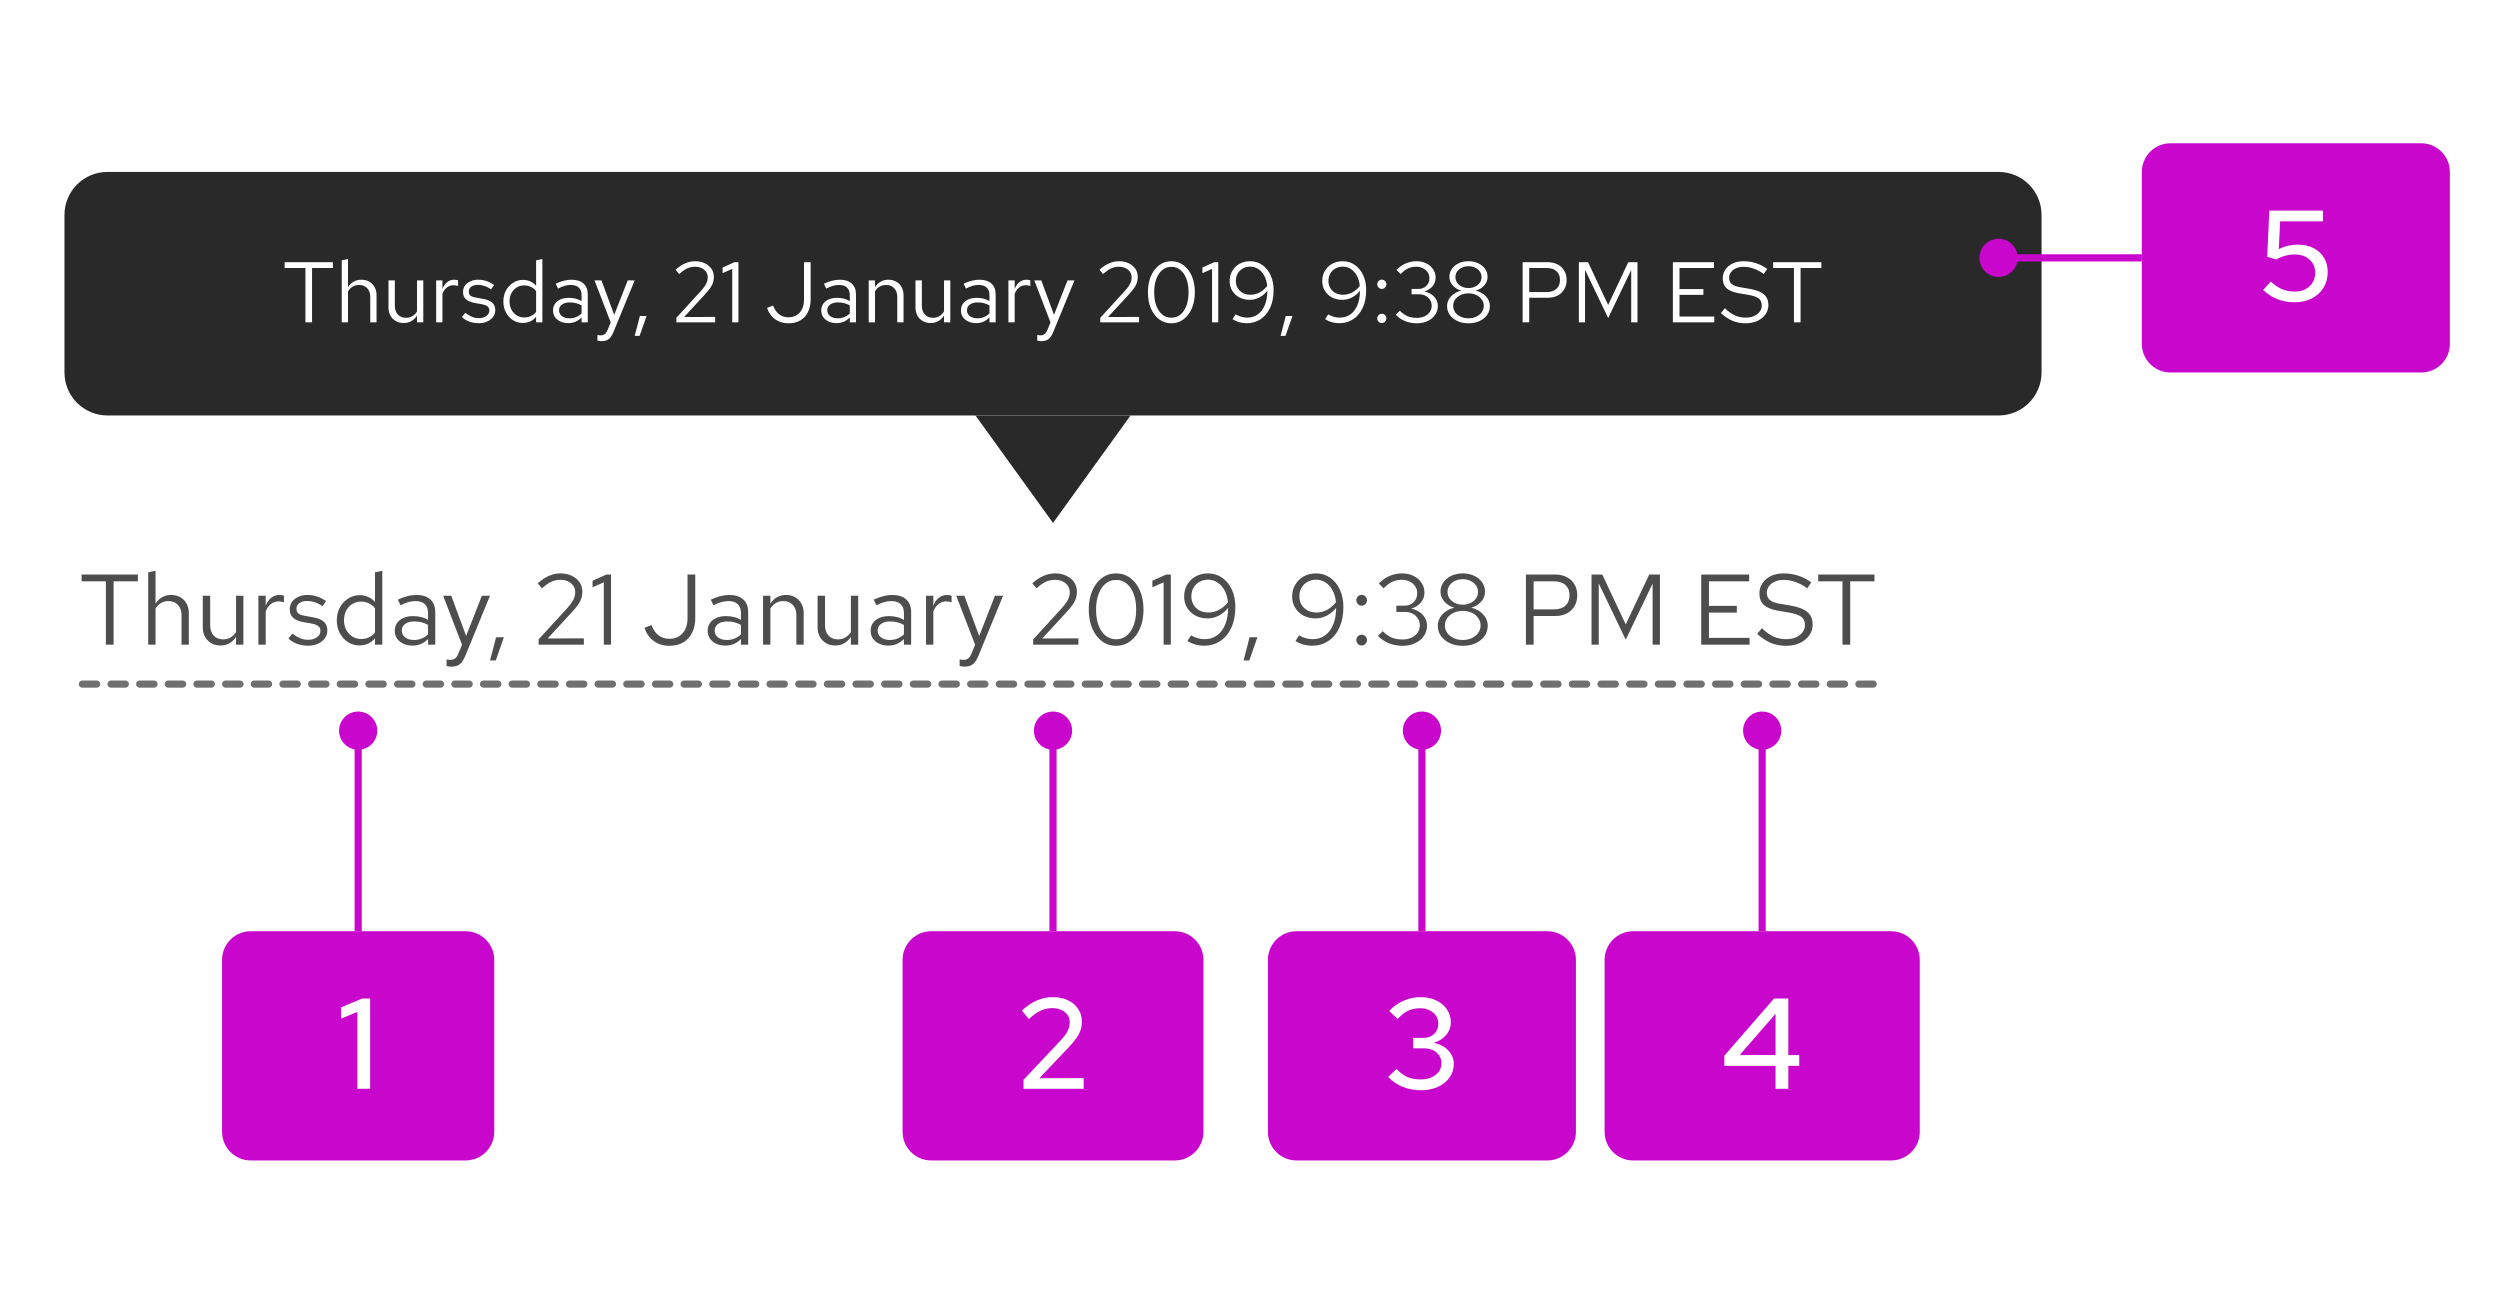 <svg width="349" height="182" viewBox="0 0 349 182" fill="none" xmlns="http://www.w3.org/2000/svg">
<path d="M14.78 90V81.152H11.392V80.2H19.246V81.152H15.858V90H14.78ZM20.691 90V79.892L21.713 79.682V84.274C21.974 83.863 22.287 83.56 22.651 83.364C23.015 83.159 23.425 83.056 23.883 83.056C24.377 83.056 24.807 83.163 25.171 83.378C25.544 83.583 25.833 83.877 26.039 84.26C26.253 84.633 26.361 85.072 26.361 85.576V90H25.339V85.87C25.339 85.263 25.171 84.787 24.835 84.442C24.508 84.087 24.065 83.91 23.505 83.91C23.131 83.91 22.791 83.999 22.483 84.176C22.175 84.353 21.918 84.615 21.713 84.96V90H20.691ZM30.783 90.112C30.297 90.112 29.868 90.005 29.495 89.79C29.122 89.575 28.828 89.277 28.613 88.894C28.407 88.511 28.305 88.073 28.305 87.578V83.168H29.341V87.284C29.341 87.891 29.504 88.371 29.831 88.726C30.157 89.081 30.601 89.258 31.161 89.258C31.544 89.258 31.884 89.169 32.183 88.992C32.491 88.815 32.748 88.558 32.953 88.222V83.168H33.975V90H32.953V88.894C32.691 89.295 32.379 89.599 32.015 89.804C31.66 90.009 31.25 90.112 30.783 90.112ZM36.072 90V83.168H37.093V84.568C37.271 84.092 37.523 83.723 37.849 83.462C38.185 83.191 38.568 83.056 38.998 83.056C39.119 83.056 39.231 83.065 39.334 83.084C39.436 83.093 39.539 83.117 39.642 83.154V84.078C39.529 84.041 39.408 84.013 39.278 83.994C39.156 83.966 39.039 83.952 38.928 83.952C38.508 83.952 38.139 84.073 37.822 84.316C37.514 84.559 37.271 84.899 37.093 85.338V90H36.072ZM43.039 90.14C42.479 90.14 41.961 90.056 41.485 89.888C41.009 89.711 40.603 89.459 40.267 89.132L40.813 88.46C41.224 88.759 41.602 88.978 41.947 89.118C42.292 89.249 42.647 89.314 43.011 89.314C43.506 89.314 43.916 89.197 44.243 88.964C44.57 88.731 44.733 88.432 44.733 88.068C44.733 87.788 44.635 87.569 44.439 87.41C44.252 87.251 43.94 87.13 43.501 87.046L42.381 86.85C41.718 86.729 41.228 86.523 40.911 86.234C40.603 85.945 40.449 85.553 40.449 85.058C40.449 84.666 40.552 84.321 40.757 84.022C40.972 83.723 41.266 83.49 41.639 83.322C42.012 83.145 42.437 83.056 42.913 83.056C43.38 83.056 43.823 83.126 44.243 83.266C44.663 83.397 45.088 83.611 45.517 83.91L45.013 84.624C44.658 84.372 44.304 84.19 43.949 84.078C43.594 83.957 43.235 83.896 42.871 83.896C42.423 83.896 42.064 83.994 41.793 84.19C41.522 84.386 41.387 84.652 41.387 84.988C41.387 85.268 41.471 85.483 41.639 85.632C41.816 85.781 42.124 85.893 42.563 85.968L43.711 86.178C44.402 86.299 44.906 86.509 45.223 86.808C45.54 87.107 45.699 87.508 45.699 88.012C45.699 88.413 45.582 88.777 45.349 89.104C45.116 89.421 44.798 89.673 44.397 89.86C43.996 90.047 43.543 90.14 43.039 90.14ZM50.165 90.098C49.577 90.098 49.045 89.944 48.569 89.636C48.093 89.319 47.715 88.899 47.435 88.376C47.155 87.844 47.015 87.251 47.015 86.598C47.015 85.935 47.155 85.343 47.435 84.82C47.725 84.288 48.112 83.868 48.597 83.56C49.083 83.243 49.624 83.084 50.221 83.084C50.641 83.084 51.033 83.168 51.397 83.336C51.761 83.495 52.079 83.728 52.349 84.036V79.892L53.371 79.682V90H52.349V89.09C52.088 89.417 51.771 89.669 51.397 89.846C51.024 90.014 50.613 90.098 50.165 90.098ZM50.417 89.202C50.819 89.202 51.187 89.123 51.523 88.964C51.859 88.805 52.135 88.581 52.349 88.292V84.904C52.125 84.615 51.841 84.391 51.495 84.232C51.159 84.064 50.8 83.98 50.417 83.98C49.96 83.98 49.549 84.092 49.185 84.316C48.831 84.54 48.546 84.848 48.331 85.24C48.126 85.632 48.023 86.08 48.023 86.584C48.023 87.079 48.126 87.527 48.331 87.928C48.546 88.32 48.831 88.633 49.185 88.866C49.549 89.09 49.96 89.202 50.417 89.202ZM57.586 90.126C57.1 90.126 56.671 90.037 56.298 89.86C55.925 89.683 55.63 89.44 55.416 89.132C55.211 88.815 55.108 88.451 55.108 88.04C55.108 87.629 55.215 87.275 55.43 86.976C55.645 86.668 55.943 86.43 56.326 86.262C56.709 86.094 57.157 86.01 57.67 86.01C58.062 86.01 58.431 86.052 58.776 86.136C59.13 86.22 59.457 86.355 59.756 86.542V85.604C59.756 85.044 59.606 84.624 59.308 84.344C59.009 84.055 58.571 83.91 57.992 83.91C57.675 83.91 57.348 83.957 57.012 84.05C56.685 84.143 56.321 84.293 55.92 84.498L55.542 83.714C56.456 83.275 57.315 83.056 58.118 83.056C58.967 83.056 59.62 83.266 60.078 83.686C60.535 84.097 60.764 84.689 60.764 85.464V90H59.756V89.202C59.457 89.51 59.126 89.743 58.762 89.902C58.398 90.051 58.006 90.126 57.586 90.126ZM56.088 88.012C56.088 88.413 56.242 88.735 56.55 88.978C56.867 89.221 57.282 89.342 57.796 89.342C58.178 89.342 58.529 89.277 58.846 89.146C59.172 89.015 59.476 88.819 59.756 88.558V87.242C59.467 87.074 59.168 86.953 58.86 86.878C58.552 86.794 58.206 86.752 57.824 86.752C57.301 86.752 56.881 86.869 56.564 87.102C56.246 87.326 56.088 87.629 56.088 88.012ZM62.998 93.066C62.784 93.066 62.564 93.033 62.34 92.968V92.058C62.434 92.077 62.532 92.091 62.634 92.1C62.737 92.109 62.826 92.114 62.9 92.114C63.162 92.114 63.376 92.044 63.544 91.904C63.722 91.764 63.871 91.545 63.992 91.246L64.496 90L61.864 83.168H62.998L65.07 88.782L67.268 83.168H68.402L64.958 91.554C64.809 91.918 64.646 92.212 64.468 92.436C64.291 92.66 64.086 92.819 63.852 92.912C63.619 93.015 63.334 93.066 62.998 93.066ZM68.411 92.198L69.251 88.964H70.343L69.209 92.198H68.411ZM75.192 90V89.258L79.112 84.974C79.421 84.638 79.659 84.344 79.826 84.092C80.004 83.831 80.125 83.588 80.191 83.364C80.265 83.14 80.302 82.902 80.302 82.65C80.302 82.155 80.106 81.749 79.715 81.432C79.332 81.105 78.842 80.942 78.245 80.942C77.787 80.942 77.362 81.031 76.971 81.208C76.579 81.385 76.14 81.693 75.654 82.132L75.067 81.432C75.58 80.965 76.098 80.62 76.621 80.396C77.143 80.163 77.689 80.046 78.258 80.046C78.847 80.046 79.369 80.158 79.826 80.382C80.284 80.597 80.643 80.895 80.904 81.278C81.166 81.661 81.296 82.099 81.296 82.594C81.296 82.921 81.254 83.224 81.171 83.504C81.087 83.775 80.937 84.069 80.722 84.386C80.508 84.694 80.2 85.067 79.799 85.506L76.453 89.132L81.507 89.118V90H75.192ZM84.29 90V81.292L82.722 81.992V81.068L84.668 80.2H85.298V90H84.29ZM93.447 90.154C92.616 90.154 91.893 89.935 91.277 89.496C90.67 89.057 90.232 88.441 89.961 87.648L90.941 87.256C91.174 87.881 91.501 88.357 91.921 88.684C92.341 89.011 92.854 89.174 93.461 89.174C94.226 89.174 94.838 88.913 95.295 88.39C95.752 87.867 95.981 87.167 95.981 86.29V80.2H97.059V86.304C97.059 87.088 96.91 87.769 96.611 88.348C96.322 88.927 95.906 89.375 95.365 89.692C94.824 90 94.184 90.154 93.447 90.154ZM101.268 90.126C100.782 90.126 100.353 90.037 99.98 89.86C99.606 89.683 99.312 89.44 99.097 89.132C98.892 88.815 98.79 88.451 98.79 88.04C98.79 87.629 98.897 87.275 99.112 86.976C99.326 86.668 99.625 86.43 100.008 86.262C100.39 86.094 100.838 86.01 101.352 86.01C101.744 86.01 102.112 86.052 102.458 86.136C102.812 86.22 103.139 86.355 103.438 86.542V85.604C103.438 85.044 103.288 84.624 102.99 84.344C102.691 84.055 102.252 83.91 101.674 83.91C101.356 83.91 101.03 83.957 100.694 84.05C100.367 84.143 100.003 84.293 99.602 84.498L99.224 83.714C100.138 83.275 100.997 83.056 101.8 83.056C102.649 83.056 103.302 83.266 103.76 83.686C104.217 84.097 104.446 84.689 104.446 85.464V90H103.438V89.202C103.139 89.51 102.808 89.743 102.444 89.902C102.08 90.051 101.688 90.126 101.268 90.126ZM99.769 88.012C99.769 88.413 99.924 88.735 100.232 88.978C100.549 89.221 100.964 89.342 101.478 89.342C101.86 89.342 102.21 89.277 102.528 89.146C102.854 89.015 103.158 88.819 103.438 88.558V87.242C103.148 87.074 102.85 86.953 102.542 86.878C102.234 86.794 101.888 86.752 101.506 86.752C100.983 86.752 100.563 86.869 100.246 87.102C99.928 87.326 99.769 87.629 99.769 88.012ZM106.523 90V83.168H107.545V84.274C107.806 83.863 108.119 83.56 108.483 83.364C108.847 83.159 109.257 83.056 109.715 83.056C110.209 83.056 110.639 83.163 111.003 83.378C111.376 83.583 111.665 83.877 111.871 84.26C112.085 84.633 112.193 85.072 112.193 85.576V90H111.171V85.87C111.171 85.263 111.003 84.787 110.667 84.442C110.34 84.087 109.897 83.91 109.337 83.91C108.963 83.91 108.623 83.999 108.315 84.176C108.007 84.353 107.75 84.615 107.545 84.96V90H106.523ZM116.615 90.112C116.13 90.112 115.7 90.005 115.327 89.79C114.954 89.575 114.66 89.277 114.445 88.894C114.24 88.511 114.137 88.073 114.137 87.578V83.168H115.173V87.284C115.173 87.891 115.336 88.371 115.663 88.726C115.99 89.081 116.433 89.258 116.993 89.258C117.376 89.258 117.716 89.169 118.015 88.992C118.323 88.815 118.58 88.558 118.785 88.222V83.168H119.807V90H118.785V88.894C118.524 89.295 118.211 89.599 117.847 89.804C117.492 90.009 117.082 90.112 116.615 90.112ZM124.018 90.126C123.532 90.126 123.103 90.037 122.73 89.86C122.356 89.683 122.062 89.44 121.848 89.132C121.642 88.815 121.54 88.451 121.54 88.04C121.54 87.629 121.647 87.275 121.862 86.976C122.076 86.668 122.375 86.43 122.758 86.262C123.14 86.094 123.588 86.01 124.102 86.01C124.494 86.01 124.862 86.052 125.208 86.136C125.562 86.22 125.889 86.355 126.188 86.542V85.604C126.188 85.044 126.038 84.624 125.74 84.344C125.441 84.055 125.002 83.91 124.424 83.91C124.106 83.91 123.78 83.957 123.444 84.05C123.117 84.143 122.753 84.293 122.352 84.498L121.974 83.714C122.888 83.275 123.747 83.056 124.55 83.056C125.399 83.056 126.052 83.266 126.51 83.686C126.967 84.097 127.196 84.689 127.196 85.464V90H126.188V89.202C125.889 89.51 125.558 89.743 125.194 89.902C124.83 90.051 124.438 90.126 124.018 90.126ZM122.52 88.012C122.52 88.413 122.674 88.735 122.982 88.978C123.299 89.221 123.714 89.342 124.228 89.342C124.61 89.342 124.96 89.277 125.278 89.146C125.604 89.015 125.908 88.819 126.188 88.558V87.242C125.898 87.074 125.6 86.953 125.292 86.878C124.984 86.794 124.638 86.752 124.256 86.752C123.733 86.752 123.313 86.869 122.996 87.102C122.678 87.326 122.52 87.629 122.52 88.012ZM129.273 90V83.168H130.295V84.568C130.472 84.092 130.724 83.723 131.051 83.462C131.387 83.191 131.769 83.056 132.199 83.056C132.32 83.056 132.432 83.065 132.535 83.084C132.637 83.093 132.74 83.117 132.843 83.154V84.078C132.731 84.041 132.609 84.013 132.479 83.994C132.357 83.966 132.241 83.952 132.129 83.952C131.709 83.952 131.34 84.073 131.023 84.316C130.715 84.559 130.472 84.899 130.295 85.338V90H129.273ZM134.625 93.066C134.411 93.066 134.191 93.033 133.967 92.968V92.058C134.061 92.077 134.159 92.091 134.261 92.1C134.364 92.109 134.453 92.114 134.527 92.114C134.789 92.114 135.003 92.044 135.171 91.904C135.349 91.764 135.498 91.545 135.619 91.246L136.123 90L133.491 83.168H134.625L136.697 88.782L138.895 83.168H140.029L136.585 91.554C136.436 91.918 136.273 92.212 136.095 92.436C135.918 92.66 135.713 92.819 135.479 92.912C135.246 93.015 134.961 93.066 134.625 93.066ZM144.235 90V89.258L148.155 84.974C148.463 84.638 148.701 84.344 148.869 84.092C149.047 83.831 149.168 83.588 149.233 83.364C149.308 83.14 149.345 82.902 149.345 82.65C149.345 82.155 149.149 81.749 148.757 81.432C148.375 81.105 147.885 80.942 147.287 80.942C146.83 80.942 146.405 81.031 146.013 81.208C145.621 81.385 145.183 81.693 144.697 82.132L144.109 81.432C144.623 80.965 145.141 80.62 145.663 80.396C146.186 80.163 146.732 80.046 147.301 80.046C147.889 80.046 148.412 80.158 148.869 80.382C149.327 80.597 149.686 80.895 149.947 81.278C150.209 81.661 150.339 82.099 150.339 82.594C150.339 82.921 150.297 83.224 150.213 83.504C150.129 83.775 149.98 84.069 149.765 84.386C149.551 84.694 149.243 85.067 148.841 85.506L145.495 89.132L150.549 89.118V90H144.235ZM155.811 90.154C155.065 90.154 154.402 89.939 153.823 89.51C153.254 89.081 152.806 88.488 152.479 87.732C152.153 86.967 151.989 86.089 151.989 85.1C151.989 84.101 152.153 83.224 152.479 82.468C152.806 81.712 153.254 81.119 153.823 80.69C154.402 80.261 155.065 80.046 155.811 80.046C156.558 80.046 157.216 80.261 157.785 80.69C158.364 81.119 158.817 81.712 159.143 82.468C159.47 83.224 159.633 84.101 159.633 85.1C159.633 86.089 159.47 86.967 159.143 87.732C158.817 88.488 158.364 89.081 157.785 89.51C157.216 89.939 156.558 90.154 155.811 90.154ZM155.811 89.244C156.381 89.244 156.871 89.076 157.281 88.74C157.701 88.395 158.028 87.914 158.261 87.298C158.495 86.673 158.611 85.94 158.611 85.1C158.611 84.26 158.495 83.532 158.261 82.916C158.028 82.291 157.701 81.81 157.281 81.474C156.871 81.129 156.381 80.956 155.811 80.956C155.251 80.956 154.761 81.129 154.341 81.474C153.921 81.81 153.595 82.291 153.361 82.916C153.128 83.532 153.011 84.26 153.011 85.1C153.011 85.94 153.128 86.673 153.361 87.298C153.595 87.914 153.921 88.395 154.341 88.74C154.761 89.076 155.251 89.244 155.811 89.244ZM162.439 90V81.292L160.871 81.992V81.068L162.817 80.2H163.447V90H162.439ZM168.622 80.046C169.378 80.046 170.041 80.247 170.61 80.648C171.189 81.049 171.641 81.605 171.968 82.314C172.295 83.014 172.458 83.826 172.458 84.75C172.458 85.833 172.276 86.78 171.912 87.592C171.548 88.395 171.035 89.02 170.372 89.468C169.719 89.916 168.949 90.14 168.062 90.14C167.661 90.14 167.255 90.084 166.844 89.972C166.443 89.851 166.083 89.687 165.766 89.482L166.27 88.698C166.559 88.866 166.863 88.997 167.18 89.09C167.507 89.183 167.829 89.23 168.146 89.23C168.818 89.23 169.397 89.057 169.882 88.712C170.377 88.357 170.759 87.853 171.03 87.2C171.301 86.537 171.441 85.753 171.45 84.848C171.086 85.315 170.652 85.679 170.148 85.94C169.644 86.201 169.121 86.332 168.58 86.332C167.945 86.332 167.381 86.201 166.886 85.94C166.391 85.669 166.004 85.305 165.724 84.848C165.444 84.391 165.304 83.868 165.304 83.28C165.304 82.655 165.449 82.099 165.738 81.614C166.027 81.129 166.419 80.746 166.914 80.466C167.418 80.186 167.987 80.046 168.622 80.046ZM168.72 85.506C169.233 85.506 169.723 85.38 170.19 85.128C170.666 84.867 171.077 84.512 171.422 84.064C171.357 83.429 171.198 82.879 170.946 82.412C170.694 81.945 170.372 81.581 169.98 81.32C169.588 81.059 169.14 80.928 168.636 80.928C168.188 80.928 167.787 81.031 167.432 81.236C167.087 81.432 166.811 81.707 166.606 82.062C166.41 82.407 166.312 82.804 166.312 83.252C166.312 83.691 166.415 84.083 166.62 84.428C166.825 84.764 167.105 85.03 167.46 85.226C167.824 85.413 168.244 85.506 168.72 85.506ZM173.602 92.198L174.442 88.964H175.534L174.4 92.198H173.602ZM183.702 80.046C184.458 80.046 185.121 80.247 185.69 80.648C186.269 81.049 186.721 81.605 187.048 82.314C187.375 83.014 187.538 83.826 187.538 84.75C187.538 85.833 187.356 86.78 186.992 87.592C186.628 88.395 186.115 89.02 185.452 89.468C184.799 89.916 184.029 90.14 183.142 90.14C182.741 90.14 182.335 90.084 181.924 89.972C181.523 89.851 181.163 89.687 180.846 89.482L181.35 88.698C181.639 88.866 181.943 88.997 182.26 89.09C182.587 89.183 182.909 89.23 183.226 89.23C183.898 89.23 184.477 89.057 184.962 88.712C185.457 88.357 185.839 87.853 186.11 87.2C186.381 86.537 186.521 85.753 186.53 84.848C186.166 85.315 185.732 85.679 185.228 85.94C184.724 86.201 184.201 86.332 183.66 86.332C183.025 86.332 182.461 86.201 181.966 85.94C181.471 85.669 181.084 85.305 180.804 84.848C180.524 84.391 180.384 83.868 180.384 83.28C180.384 82.655 180.529 82.099 180.818 81.614C181.107 81.129 181.499 80.746 181.994 80.466C182.498 80.186 183.067 80.046 183.702 80.046ZM183.8 85.506C184.313 85.506 184.803 85.38 185.27 85.128C185.746 84.867 186.157 84.512 186.502 84.064C186.437 83.429 186.278 82.879 186.026 82.412C185.774 81.945 185.452 81.581 185.06 81.32C184.668 81.059 184.22 80.928 183.716 80.928C183.268 80.928 182.867 81.031 182.512 81.236C182.167 81.432 181.891 81.707 181.686 82.062C181.49 82.407 181.392 82.804 181.392 83.252C181.392 83.691 181.495 84.083 181.7 84.428C181.905 84.764 182.185 85.03 182.54 85.226C182.904 85.413 183.324 85.506 183.8 85.506ZM190.088 90.112C189.883 90.112 189.705 90.037 189.556 89.888C189.416 89.739 189.346 89.561 189.346 89.356C189.346 89.141 189.416 88.964 189.556 88.824C189.705 88.675 189.883 88.6 190.088 88.6C190.293 88.6 190.466 88.675 190.606 88.824C190.755 88.964 190.83 89.141 190.83 89.356C190.83 89.561 190.755 89.739 190.606 89.888C190.466 90.037 190.293 90.112 190.088 90.112ZM190.088 84.554C189.883 84.554 189.705 84.479 189.556 84.33C189.416 84.181 189.346 84.003 189.346 83.798C189.346 83.583 189.416 83.406 189.556 83.266C189.705 83.117 189.883 83.042 190.088 83.042C190.293 83.042 190.466 83.117 190.606 83.266C190.755 83.406 190.83 83.583 190.83 83.798C190.83 84.003 190.755 84.181 190.606 84.33C190.466 84.479 190.293 84.554 190.088 84.554ZM195.786 90.154C195.114 90.154 194.484 90.037 193.896 89.804C193.317 89.571 192.804 89.225 192.356 88.768L193.028 88.11C193.439 88.521 193.859 88.819 194.288 89.006C194.727 89.183 195.221 89.272 195.772 89.272C196.248 89.272 196.668 89.188 197.032 89.02C197.405 88.852 197.695 88.619 197.9 88.32C198.105 88.021 198.208 87.681 198.208 87.298C198.208 86.934 198.115 86.612 197.928 86.332C197.751 86.043 197.503 85.819 197.186 85.66C196.869 85.501 196.505 85.422 196.094 85.422H194.932V84.554H196.052C196.584 84.554 197.013 84.391 197.34 84.064C197.676 83.737 197.844 83.313 197.844 82.79C197.844 82.445 197.751 82.132 197.564 81.852C197.377 81.572 197.121 81.353 196.794 81.194C196.477 81.026 196.117 80.942 195.716 80.942C195.212 80.942 194.759 81.035 194.358 81.222C193.966 81.399 193.565 81.703 193.154 82.132L192.482 81.46C192.921 80.993 193.415 80.643 193.966 80.41C194.517 80.167 195.105 80.046 195.73 80.046C196.327 80.046 196.859 80.163 197.326 80.396C197.802 80.629 198.175 80.951 198.446 81.362C198.717 81.763 198.852 82.221 198.852 82.734C198.852 83.247 198.684 83.709 198.348 84.12C198.012 84.521 197.569 84.801 197.018 84.96C197.681 85.109 198.213 85.399 198.614 85.828C199.015 86.257 199.216 86.757 199.216 87.326C199.216 87.867 199.067 88.353 198.768 88.782C198.479 89.211 198.073 89.547 197.55 89.79C197.037 90.033 196.449 90.154 195.786 90.154ZM204.202 90.154C203.53 90.154 202.933 90.033 202.41 89.79C201.888 89.547 201.472 89.216 201.164 88.796C200.866 88.367 200.716 87.886 200.716 87.354C200.716 86.953 200.814 86.584 201.01 86.248C201.206 85.903 201.477 85.609 201.822 85.366C202.177 85.114 202.578 84.937 203.026 84.834C202.457 84.675 201.99 84.391 201.626 83.98C201.272 83.569 201.094 83.107 201.094 82.594C201.094 82.109 201.23 81.675 201.5 81.292C201.771 80.909 202.14 80.606 202.606 80.382C203.082 80.158 203.614 80.046 204.202 80.046C204.8 80.046 205.332 80.158 205.798 80.382C206.265 80.606 206.634 80.909 206.904 81.292C207.175 81.675 207.31 82.109 207.31 82.594C207.31 83.107 207.133 83.569 206.778 83.98C206.424 84.391 205.957 84.675 205.378 84.834C206.06 84.993 206.615 85.305 207.044 85.772C207.474 86.229 207.688 86.757 207.688 87.354C207.688 87.886 207.539 88.367 207.24 88.796C206.942 89.216 206.526 89.547 205.994 89.79C205.472 90.033 204.874 90.154 204.202 90.154ZM204.202 84.414C204.604 84.414 204.963 84.335 205.28 84.176C205.607 84.017 205.864 83.807 206.05 83.546C206.237 83.275 206.33 82.972 206.33 82.636C206.33 82.3 206.237 81.997 206.05 81.726C205.864 81.455 205.607 81.245 205.28 81.096C204.963 80.937 204.604 80.858 204.202 80.858C203.801 80.858 203.437 80.937 203.11 81.096C202.793 81.245 202.541 81.455 202.354 81.726C202.168 81.997 202.074 82.3 202.074 82.636C202.074 82.972 202.168 83.275 202.354 83.546C202.541 83.807 202.793 84.017 203.11 84.176C203.437 84.335 203.801 84.414 204.202 84.414ZM204.202 89.342C204.678 89.342 205.103 89.253 205.476 89.076C205.85 88.899 206.144 88.656 206.358 88.348C206.582 88.04 206.694 87.695 206.694 87.312C206.694 86.929 206.582 86.584 206.358 86.276C206.144 85.968 205.85 85.725 205.476 85.548C205.103 85.371 204.678 85.282 204.202 85.282C203.726 85.282 203.302 85.371 202.928 85.548C202.555 85.725 202.256 85.968 202.032 86.276C201.818 86.584 201.71 86.929 201.71 87.312C201.71 87.695 201.818 88.04 202.032 88.348C202.256 88.656 202.555 88.899 202.928 89.076C203.302 89.253 203.726 89.342 204.202 89.342ZM213.017 90V80.2H217.063C217.698 80.2 218.249 80.321 218.715 80.564C219.182 80.797 219.541 81.133 219.793 81.572C220.055 82.001 220.185 82.51 220.185 83.098C220.185 83.677 220.055 84.185 219.793 84.624C219.541 85.063 219.182 85.403 218.715 85.646C218.249 85.879 217.698 85.996 217.063 85.996H214.095V90H213.017ZM214.095 85.072H216.937C217.619 85.072 218.151 84.895 218.533 84.54C218.916 84.185 219.107 83.705 219.107 83.098C219.107 82.491 218.916 82.015 218.533 81.67C218.151 81.325 217.619 81.152 216.937 81.152H214.095V85.072ZM222.178 90V80.2H223.676L226.952 87.172L230.228 80.2H231.726V90H230.704V81.474L226.952 89.3L223.186 81.446V90H222.178ZM237.49 90V80.2H244.182V81.152H238.568V84.582H242.46V85.52H238.568V89.048H244.238V90H237.49ZM249.322 90.154C248.557 90.154 247.847 90.019 247.194 89.748C246.541 89.468 245.911 89.048 245.304 88.488L245.962 87.704C246.55 88.255 247.101 88.647 247.614 88.88C248.137 89.113 248.715 89.23 249.35 89.23C249.854 89.23 250.302 89.146 250.694 88.978C251.095 88.801 251.408 88.563 251.632 88.264C251.856 87.965 251.968 87.625 251.968 87.242C251.968 86.747 251.805 86.374 251.478 86.122C251.151 85.861 250.587 85.66 249.784 85.52L248.202 85.254C247.306 85.095 246.648 84.825 246.228 84.442C245.817 84.05 245.612 83.527 245.612 82.874C245.612 82.323 245.752 81.838 246.032 81.418C246.321 80.989 246.718 80.653 247.222 80.41C247.726 80.167 248.309 80.046 248.972 80.046C249.7 80.046 250.377 80.149 251.002 80.354C251.627 80.55 252.243 80.863 252.85 81.292L252.29 82.132C251.786 81.749 251.254 81.46 250.694 81.264C250.134 81.059 249.565 80.956 248.986 80.956C248.529 80.956 248.123 81.035 247.768 81.194C247.423 81.353 247.147 81.567 246.942 81.838C246.746 82.109 246.648 82.417 246.648 82.762C246.648 83.191 246.793 83.527 247.082 83.77C247.371 84.013 247.843 84.185 248.496 84.288L250.064 84.554C251.109 84.741 251.865 85.044 252.332 85.464C252.808 85.875 253.046 86.449 253.046 87.186C253.046 87.755 252.883 88.264 252.556 88.712C252.239 89.16 251.8 89.515 251.24 89.776C250.68 90.028 250.041 90.154 249.322 90.154ZM257.21 90V81.152H253.822V80.2H261.676V81.152H258.288V90H257.21Z" fill="#4D4D4D"/>
<line x1="11.5" y1="95.5" x2="262.5" y2="95.5" stroke="#707070" stroke-linecap="round" stroke-dasharray="2 2"/>
<path d="M50 99.333C48.527 99.333 47.333 100.527 47.333 102C47.333 103.473 48.527 104.667 50 104.667C51.473 104.667 52.667 103.473 52.667 102C52.667 100.527 51.473 99.333 50 99.333ZM50 102L49.5 102L49.5 130L50 130L50.5 130L50.5 102L50 102Z" fill="#C806CC"/>
<path d="M31 134C31 131.791 32.791 130 35 130H65C67.209 130 69 131.791 69 134V158C69 160.209 67.209 162 65 162H35C32.791 162 31 160.209 31 158V134Z" fill="#C806CC"/>
<path d="M49.888 152V141.254L47.62 142.208V140.624L50.536 139.4H51.67V152H49.888Z" fill="white"/>
<path d="M147 99.333C145.527 99.333 144.333 100.527 144.333 102C144.333 103.473 145.527 104.667 147 104.667C148.473 104.667 149.667 103.473 149.667 102C149.667 100.527 148.473 99.333 147 99.333ZM147 102L146.5 102L146.5 130L147 130L147.5 130L147.5 102L147 102Z" fill="#C806CC"/>
<path d="M126 134C126 131.791 127.791 130 130 130H164C166.209 130 168 131.791 168 134V158C168 160.209 166.209 162 164 162H130C127.791 162 126 160.209 126 158V134Z" fill="#C806CC"/>
<path d="M142.89 152V150.74L148.002 145.304C148.518 144.764 148.866 144.302 149.046 143.918C149.238 143.534 149.334 143.126 149.334 142.694C149.334 142.13 149.106 141.662 148.65 141.29C148.194 140.918 147.618 140.732 146.922 140.732C146.346 140.732 145.806 140.846 145.302 141.074C144.798 141.302 144.24 141.698 143.628 142.262L142.656 141.074C143.988 139.826 145.422 139.202 146.958 139.202C147.762 139.202 148.47 139.346 149.082 139.634C149.694 139.922 150.168 140.324 150.504 140.84C150.852 141.344 151.026 141.926 151.026 142.586C151.026 143.006 150.972 143.396 150.864 143.756C150.756 144.104 150.57 144.476 150.306 144.872C150.042 145.256 149.67 145.7 149.19 146.204L145.086 150.524L151.278 150.506V152H142.89Z" fill="white"/>
<path d="M198.5 99.333C197.027 99.333 195.833 100.527 195.833 102C195.833 103.473 197.027 104.667 198.5 104.667C199.973 104.667 201.167 103.473 201.167 102C201.167 100.527 199.973 99.333 198.5 99.333ZM198.5 102L198 102L198 130L198.5 130L199 130L199 102L198.5 102Z" fill="#C806CC"/>
<path d="M177 134C177 131.791 178.791 130 181 130H216C218.209 130 220 131.791 220 134V158C220 160.209 218.209 162 216 162H181C178.791 162 177 160.209 177 158V134Z" fill="#C806CC"/>
<path d="M198.359 152.198C197.459 152.198 196.613 152.042 195.821 151.73C195.041 151.406 194.363 150.944 193.787 150.344L194.957 149.228C195.461 149.756 195.971 150.134 196.487 150.362C197.015 150.578 197.633 150.686 198.341 150.686C199.193 150.686 199.883 150.476 200.411 150.056C200.951 149.636 201.221 149.096 201.221 148.436C201.221 147.812 200.993 147.308 200.537 146.924C200.093 146.54 199.517 146.348 198.809 146.348H197.279V144.89H198.683C199.319 144.89 199.829 144.704 200.213 144.332C200.597 143.96 200.789 143.474 200.789 142.874C200.789 142.466 200.681 142.106 200.465 141.794C200.249 141.47 199.949 141.218 199.565 141.038C199.193 140.846 198.767 140.75 198.287 140.75C197.651 140.75 197.087 140.864 196.595 141.092C196.115 141.308 195.617 141.692 195.101 142.244L193.931 141.128C194.507 140.504 195.173 140.03 195.929 139.706C196.685 139.37 197.483 139.202 198.323 139.202C199.139 139.202 199.859 139.352 200.483 139.652C201.119 139.952 201.617 140.366 201.977 140.894C202.349 141.422 202.535 142.028 202.535 142.712C202.535 143.384 202.313 143.978 201.869 144.494C201.437 145.01 200.867 145.37 200.159 145.574C201.011 145.754 201.689 146.114 202.193 146.654C202.697 147.182 202.949 147.806 202.949 148.526C202.949 149.234 202.751 149.864 202.355 150.416C201.971 150.968 201.431 151.406 200.735 151.73C200.039 152.042 199.247 152.198 198.359 152.198Z" fill="white"/>
<path d="M246 99.333C244.527 99.333 243.333 100.527 243.333 102C243.333 103.473 244.527 104.667 246 104.667C247.473 104.667 248.667 103.473 248.667 102C248.667 100.527 247.473 99.333 246 99.333ZM246 102L245.5 102L245.5 130L246 130L246.5 130L246.5 102L246 102Z" fill="#C806CC"/>
<path d="M224 134C224 131.791 225.791 130 228 130H264C266.209 130 268 131.791 268 134V158C268 160.209 266.209 162 264 162H228C225.791 162 224 160.209 224 158V134Z" fill="#C806CC"/>
<path d="M247.866 152V148.796H240.72V147.374L247.65 139.4H249.648V147.284H251.178V148.796H249.648V152H247.866ZM242.862 147.284H247.866V141.524L242.862 147.284Z" fill="white"/>
<g filter="url(#filter0_d_1896_8785)">
<path d="M9 26C9 22.686 11.686 20 15 20H279C282.314 20 285 22.686 285 26V48C285 51.314 282.314 54 279 54H15C11.686 54 9 51.314 9 48V26Z" fill="#292929"/>
<path d="M42.638 41V33.416H39.734V32.6H46.466V33.416H43.562V41H42.638ZM47.705 41V32.336L48.581 32.156V36.092C48.805 35.74 49.073 35.48 49.385 35.312C49.697 35.136 50.049 35.048 50.441 35.048C50.865 35.048 51.233 35.14 51.545 35.324C51.865 35.5 52.113 35.752 52.289 36.08C52.473 36.4 52.565 36.776 52.565 37.208V41H51.689V37.46C51.689 36.94 51.545 36.532 51.257 36.236C50.977 35.932 50.597 35.78 50.117 35.78C49.797 35.78 49.505 35.856 49.241 36.008C48.977 36.16 48.757 36.384 48.581 36.68V41H47.705ZM56.355 41.096C55.939 41.096 55.571 41.004 55.251 40.82C54.931 40.636 54.679 40.38 54.495 40.052C54.319 39.724 54.231 39.348 54.231 38.924V35.144H55.119V38.672C55.119 39.192 55.259 39.604 55.539 39.908C55.819 40.212 56.199 40.364 56.679 40.364C57.007 40.364 57.299 40.288 57.555 40.136C57.819 39.984 58.039 39.764 58.215 39.476V35.144H59.091V41H58.215V40.052C57.991 40.396 57.723 40.656 57.411 40.832C57.107 41.008 56.755 41.096 56.355 41.096ZM60.888 41V35.144H61.764V36.344C61.916 35.936 62.132 35.62 62.412 35.396C62.7 35.164 63.028 35.048 63.396 35.048C63.5 35.048 63.596 35.056 63.684 35.072C63.772 35.08 63.86 35.1 63.948 35.132V35.924C63.852 35.892 63.748 35.868 63.636 35.852C63.532 35.828 63.432 35.816 63.336 35.816C62.976 35.816 62.66 35.92 62.388 36.128C62.124 36.336 61.916 36.628 61.764 37.004V41H60.888ZM66.86 41.12C66.38 41.12 65.936 41.048 65.528 40.904C65.12 40.752 64.772 40.536 64.484 40.256L64.952 39.68C65.304 39.936 65.628 40.124 65.924 40.244C66.22 40.356 66.524 40.412 66.836 40.412C67.26 40.412 67.612 40.312 67.892 40.112C68.172 39.912 68.312 39.656 68.312 39.344C68.312 39.104 68.228 38.916 68.06 38.78C67.9 38.644 67.632 38.54 67.256 38.468L66.296 38.3C65.728 38.196 65.308 38.02 65.036 37.772C64.772 37.524 64.64 37.188 64.64 36.764C64.64 36.428 64.728 36.132 64.904 35.876C65.088 35.62 65.34 35.42 65.66 35.276C65.98 35.124 66.344 35.048 66.752 35.048C67.152 35.048 67.532 35.108 67.892 35.228C68.252 35.34 68.616 35.524 68.984 35.78L68.552 36.392C68.248 36.176 67.944 36.02 67.64 35.924C67.336 35.82 67.028 35.768 66.716 35.768C66.332 35.768 66.024 35.852 65.792 36.02C65.56 36.188 65.444 36.416 65.444 36.704C65.444 36.944 65.516 37.128 65.66 37.256C65.812 37.384 66.076 37.48 66.452 37.544L67.436 37.724C68.028 37.828 68.46 38.008 68.732 38.264C69.004 38.52 69.14 38.864 69.14 39.296C69.14 39.64 69.04 39.952 68.84 40.232C68.64 40.504 68.368 40.72 68.024 40.88C67.68 41.04 67.292 41.12 66.86 41.12ZM72.969 41.084C72.465 41.084 72.009 40.952 71.601 40.688C71.193 40.416 70.869 40.056 70.629 39.608C70.389 39.152 70.269 38.644 70.269 38.084C70.269 37.516 70.389 37.008 70.629 36.56C70.877 36.104 71.209 35.744 71.625 35.48C72.041 35.208 72.505 35.072 73.017 35.072C73.377 35.072 73.713 35.144 74.025 35.288C74.337 35.424 74.609 35.624 74.841 35.888V32.336L75.717 32.156V41H74.841V40.22C74.617 40.5 74.345 40.716 74.025 40.868C73.705 41.012 73.353 41.084 72.969 41.084ZM73.185 40.316C73.529 40.316 73.845 40.248 74.133 40.112C74.421 39.976 74.657 39.784 74.841 39.536V36.632C74.649 36.384 74.405 36.192 74.109 36.056C73.821 35.912 73.513 35.84 73.185 35.84C72.793 35.84 72.441 35.936 72.129 36.128C71.825 36.32 71.581 36.584 71.397 36.92C71.221 37.256 71.133 37.64 71.133 38.072C71.133 38.496 71.221 38.88 71.397 39.224C71.581 39.56 71.825 39.828 72.129 40.028C72.441 40.22 72.793 40.316 73.185 40.316ZM79.329 41.108C78.913 41.108 78.545 41.032 78.225 40.88C77.905 40.728 77.653 40.52 77.469 40.256C77.293 39.984 77.205 39.672 77.205 39.32C77.205 38.968 77.297 38.664 77.481 38.408C77.665 38.144 77.921 37.94 78.249 37.796C78.577 37.652 78.961 37.58 79.401 37.58C79.737 37.58 80.053 37.616 80.349 37.688C80.653 37.76 80.933 37.876 81.189 38.036V37.232C81.189 36.752 81.061 36.392 80.805 36.152C80.549 35.904 80.173 35.78 79.677 35.78C79.405 35.78 79.125 35.82 78.837 35.9C78.557 35.98 78.245 36.108 77.901 36.284L77.577 35.612C78.361 35.236 79.097 35.048 79.785 35.048C80.513 35.048 81.073 35.228 81.465 35.588C81.857 35.94 82.053 36.448 82.053 37.112V41H81.189V40.316C80.933 40.58 80.649 40.78 80.337 40.916C80.025 41.044 79.689 41.108 79.329 41.108ZM78.045 39.296C78.045 39.64 78.177 39.916 78.441 40.124C78.713 40.332 79.069 40.436 79.509 40.436C79.837 40.436 80.137 40.38 80.409 40.268C80.689 40.156 80.949 39.988 81.189 39.764V38.636C80.941 38.492 80.685 38.388 80.421 38.324C80.157 38.252 79.861 38.216 79.533 38.216C79.085 38.216 78.725 38.316 78.453 38.516C78.181 38.708 78.045 38.968 78.045 39.296ZM83.968 43.628C83.784 43.628 83.596 43.6 83.404 43.544V42.764C83.484 42.78 83.568 42.792 83.656 42.8C83.744 42.808 83.82 42.812 83.884 42.812C84.108 42.812 84.292 42.752 84.436 42.632C84.588 42.512 84.716 42.324 84.82 42.068L85.252 41L82.996 35.144H83.968L85.744 39.956L87.628 35.144H88.6L85.648 42.332C85.52 42.644 85.38 42.896 85.228 43.088C85.076 43.28 84.9 43.416 84.7 43.496C84.5 43.584 84.256 43.628 83.968 43.628ZM88.608 42.884L89.328 40.112H90.264L89.292 42.884H88.608ZM94.421 41V40.364L97.781 36.692C98.045 36.404 98.249 36.152 98.393 35.936C98.545 35.712 98.649 35.504 98.705 35.312C98.769 35.12 98.801 34.916 98.801 34.7C98.801 34.276 98.633 33.928 98.297 33.656C97.969 33.376 97.549 33.236 97.037 33.236C96.645 33.236 96.281 33.312 95.945 33.464C95.609 33.616 95.233 33.88 94.817 34.256L94.313 33.656C94.753 33.256 95.197 32.96 95.645 32.768C96.093 32.568 96.561 32.468 97.049 32.468C97.553 32.468 98.001 32.564 98.393 32.756C98.785 32.94 99.093 33.196 99.317 33.524C99.541 33.852 99.653 34.228 99.653 34.652C99.653 34.932 99.617 35.192 99.545 35.432C99.473 35.664 99.345 35.916 99.161 36.188C98.977 36.452 98.713 36.772 98.369 37.148L95.501 40.256L99.833 40.244V41H94.421ZM102.219 41V33.536L100.875 34.136V33.344L102.543 32.6H103.083V41H102.219ZM110.067 41.132C109.355 41.132 108.735 40.944 108.207 40.568C107.687 40.192 107.311 39.664 107.079 38.984L107.919 38.648C108.119 39.184 108.399 39.592 108.759 39.872C109.119 40.152 109.559 40.292 110.079 40.292C110.735 40.292 111.259 40.068 111.651 39.62C112.043 39.172 112.239 38.572 112.239 37.82V32.6H113.163V37.832C113.163 38.504 113.035 39.088 112.779 39.584C112.531 40.08 112.175 40.464 111.711 40.736C111.247 41 110.699 41.132 110.067 41.132ZM116.771 41.108C116.355 41.108 115.987 41.032 115.667 40.88C115.347 40.728 115.095 40.52 114.911 40.256C114.735 39.984 114.647 39.672 114.647 39.32C114.647 38.968 114.739 38.664 114.923 38.408C115.107 38.144 115.363 37.94 115.691 37.796C116.019 37.652 116.403 37.58 116.843 37.58C117.179 37.58 117.495 37.616 117.791 37.688C118.095 37.76 118.375 37.876 118.631 38.036V37.232C118.631 36.752 118.503 36.392 118.247 36.152C117.991 35.904 117.615 35.78 117.119 35.78C116.847 35.78 116.567 35.82 116.279 35.9C115.999 35.98 115.687 36.108 115.343 36.284L115.019 35.612C115.803 35.236 116.539 35.048 117.227 35.048C117.955 35.048 118.515 35.228 118.907 35.588C119.299 35.94 119.495 36.448 119.495 37.112V41H118.631V40.316C118.375 40.58 118.091 40.78 117.779 40.916C117.467 41.044 117.131 41.108 116.771 41.108ZM115.487 39.296C115.487 39.64 115.619 39.916 115.883 40.124C116.155 40.332 116.511 40.436 116.951 40.436C117.279 40.436 117.579 40.38 117.851 40.268C118.131 40.156 118.391 39.988 118.631 39.764V38.636C118.383 38.492 118.127 38.388 117.863 38.324C117.599 38.252 117.303 38.216 116.975 38.216C116.527 38.216 116.167 38.316 115.895 38.516C115.623 38.708 115.487 38.968 115.487 39.296ZM121.275 41V35.144H122.151V36.092C122.375 35.74 122.643 35.48 122.955 35.312C123.267 35.136 123.619 35.048 124.011 35.048C124.435 35.048 124.803 35.14 125.115 35.324C125.435 35.5 125.683 35.752 125.859 36.08C126.043 36.4 126.135 36.776 126.135 37.208V41H125.259V37.46C125.259 36.94 125.115 36.532 124.827 36.236C124.547 35.932 124.167 35.78 123.687 35.78C123.367 35.78 123.075 35.856 122.811 36.008C122.547 36.16 122.327 36.384 122.151 36.68V41H121.275ZM129.926 41.096C129.51 41.096 129.142 41.004 128.822 40.82C128.502 40.636 128.25 40.38 128.066 40.052C127.89 39.724 127.802 39.348 127.802 38.924V35.144H128.69V38.672C128.69 39.192 128.83 39.604 129.11 39.908C129.39 40.212 129.77 40.364 130.25 40.364C130.578 40.364 130.87 40.288 131.126 40.136C131.39 39.984 131.61 39.764 131.786 39.476V35.144H132.662V41H131.786V40.052C131.562 40.396 131.294 40.656 130.982 40.832C130.678 41.008 130.326 41.096 129.926 41.096ZM136.271 41.108C135.855 41.108 135.487 41.032 135.167 40.88C134.847 40.728 134.595 40.52 134.411 40.256C134.235 39.984 134.147 39.672 134.147 39.32C134.147 38.968 134.239 38.664 134.423 38.408C134.607 38.144 134.863 37.94 135.191 37.796C135.519 37.652 135.903 37.58 136.343 37.58C136.679 37.58 136.995 37.616 137.291 37.688C137.595 37.76 137.875 37.876 138.131 38.036V37.232C138.131 36.752 138.003 36.392 137.747 36.152C137.491 35.904 137.115 35.78 136.619 35.78C136.347 35.78 136.067 35.82 135.779 35.9C135.499 35.98 135.187 36.108 134.843 36.284L134.519 35.612C135.303 35.236 136.039 35.048 136.727 35.048C137.455 35.048 138.015 35.228 138.407 35.588C138.799 35.94 138.995 36.448 138.995 37.112V41H138.131V40.316C137.875 40.58 137.591 40.78 137.279 40.916C136.967 41.044 136.631 41.108 136.271 41.108ZM134.987 39.296C134.987 39.64 135.119 39.916 135.383 40.124C135.655 40.332 136.011 40.436 136.451 40.436C136.779 40.436 137.079 40.38 137.351 40.268C137.631 40.156 137.891 39.988 138.131 39.764V38.636C137.883 38.492 137.627 38.388 137.363 38.324C137.099 38.252 136.803 38.216 136.475 38.216C136.027 38.216 135.667 38.316 135.395 38.516C135.123 38.708 134.987 38.968 134.987 39.296ZM140.775 41V35.144H141.651V36.344C141.803 35.936 142.019 35.62 142.299 35.396C142.587 35.164 142.915 35.048 143.283 35.048C143.387 35.048 143.483 35.056 143.571 35.072C143.659 35.08 143.747 35.1 143.835 35.132V35.924C143.739 35.892 143.635 35.868 143.523 35.852C143.419 35.828 143.319 35.816 143.223 35.816C142.863 35.816 142.547 35.92 142.275 36.128C142.011 36.336 141.803 36.628 141.651 37.004V41H140.775ZM145.363 43.628C145.179 43.628 144.991 43.6 144.799 43.544V42.764C144.879 42.78 144.963 42.792 145.051 42.8C145.139 42.808 145.215 42.812 145.279 42.812C145.503 42.812 145.687 42.752 145.831 42.632C145.983 42.512 146.111 42.324 146.215 42.068L146.647 41L144.391 35.144H145.363L147.139 39.956L149.023 35.144H149.995L147.043 42.332C146.915 42.644 146.775 42.896 146.623 43.088C146.471 43.28 146.295 43.416 146.095 43.496C145.895 43.584 145.651 43.628 145.363 43.628ZM153.6 41V40.364L156.96 36.692C157.224 36.404 157.428 36.152 157.572 35.936C157.724 35.712 157.828 35.504 157.884 35.312C157.948 35.12 157.98 34.916 157.98 34.7C157.98 34.276 157.812 33.928 157.476 33.656C157.148 33.376 156.728 33.236 156.216 33.236C155.824 33.236 155.46 33.312 155.124 33.464C154.788 33.616 154.412 33.88 153.996 34.256L153.492 33.656C153.932 33.256 154.376 32.96 154.824 32.768C155.272 32.568 155.74 32.468 156.228 32.468C156.732 32.468 157.18 32.564 157.572 32.756C157.964 32.94 158.272 33.196 158.496 33.524C158.72 33.852 158.832 34.228 158.832 34.652C158.832 34.932 158.796 35.192 158.724 35.432C158.652 35.664 158.524 35.916 158.34 36.188C158.156 36.452 157.892 36.772 157.548 37.148L154.68 40.256L159.012 40.244V41H153.6ZM163.523 41.132C162.883 41.132 162.315 40.948 161.819 40.58C161.331 40.212 160.947 39.704 160.667 39.056C160.387 38.4 160.247 37.648 160.247 36.8C160.247 35.944 160.387 35.192 160.667 34.544C160.947 33.896 161.331 33.388 161.819 33.02C162.315 32.652 162.883 32.468 163.523 32.468C164.163 32.468 164.727 32.652 165.215 33.02C165.711 33.388 166.099 33.896 166.379 34.544C166.659 35.192 166.799 35.944 166.799 36.8C166.799 37.648 166.659 38.4 166.379 39.056C166.099 39.704 165.711 40.212 165.215 40.58C164.727 40.948 164.163 41.132 163.523 41.132ZM163.523 40.352C164.011 40.352 164.431 40.208 164.783 39.92C165.143 39.624 165.423 39.212 165.622 38.684C165.823 38.148 165.923 37.52 165.923 36.8C165.923 36.08 165.823 35.456 165.622 34.928C165.423 34.392 165.143 33.98 164.783 33.692C164.431 33.396 164.011 33.248 163.523 33.248C163.043 33.248 162.623 33.396 162.263 33.692C161.903 33.98 161.623 34.392 161.423 34.928C161.223 35.456 161.123 36.08 161.123 36.8C161.123 37.52 161.223 38.148 161.423 38.684C161.623 39.212 161.903 39.624 162.263 39.92C162.623 40.208 163.043 40.352 163.523 40.352ZM169.203 41V33.536L167.859 34.136V33.344L169.527 32.6H170.067V41H169.203ZM174.503 32.468C175.151 32.468 175.719 32.64 176.207 32.984C176.703 33.328 177.091 33.804 177.371 34.412C177.651 35.012 177.791 35.708 177.791 36.5C177.791 37.428 177.635 38.24 177.323 38.936C177.011 39.624 176.571 40.16 176.003 40.544C175.443 40.928 174.783 41.12 174.023 41.12C173.679 41.12 173.331 41.072 172.979 40.976C172.635 40.872 172.327 40.732 172.055 40.556L172.487 39.884C172.735 40.028 172.995 40.14 173.267 40.22C173.547 40.3 173.823 40.34 174.095 40.34C174.671 40.34 175.167 40.192 175.583 39.896C176.007 39.592 176.335 39.16 176.567 38.6C176.799 38.032 176.919 37.36 176.927 36.584C176.615 36.984 176.243 37.296 175.811 37.52C175.379 37.744 174.931 37.856 174.467 37.856C173.923 37.856 173.439 37.744 173.015 37.52C172.591 37.288 172.259 36.976 172.019 36.584C171.779 36.192 171.659 35.744 171.659 35.24C171.659 34.704 171.783 34.228 172.031 33.812C172.279 33.396 172.615 33.068 173.039 32.828C173.471 32.588 173.959 32.468 174.503 32.468ZM174.587 37.148C175.027 37.148 175.447 37.04 175.847 36.824C176.255 36.6 176.607 36.296 176.903 35.912C176.847 35.368 176.711 34.896 176.495 34.496C176.279 34.096 176.003 33.784 175.667 33.56C175.331 33.336 174.947 33.224 174.515 33.224C174.131 33.224 173.787 33.312 173.483 33.488C173.187 33.656 172.951 33.892 172.775 34.196C172.607 34.492 172.523 34.832 172.523 35.216C172.523 35.592 172.611 35.928 172.787 36.224C172.963 36.512 173.203 36.74 173.507 36.908C173.819 37.068 174.179 37.148 174.587 37.148ZM178.772 42.884L179.492 40.112H180.428L179.456 42.884H178.772ZM187.429 32.468C188.077 32.468 188.645 32.64 189.133 32.984C189.629 33.328 190.017 33.804 190.297 34.412C190.577 35.012 190.717 35.708 190.717 36.5C190.717 37.428 190.561 38.24 190.249 38.936C189.937 39.624 189.497 40.16 188.929 40.544C188.369 40.928 187.709 41.12 186.949 41.12C186.605 41.12 186.257 41.072 185.905 40.976C185.561 40.872 185.253 40.732 184.981 40.556L185.413 39.884C185.661 40.028 185.921 40.14 186.193 40.22C186.473 40.3 186.749 40.34 187.021 40.34C187.597 40.34 188.093 40.192 188.509 39.896C188.933 39.592 189.261 39.16 189.493 38.6C189.725 38.032 189.845 37.36 189.853 36.584C189.541 36.984 189.169 37.296 188.737 37.52C188.305 37.744 187.857 37.856 187.393 37.856C186.849 37.856 186.365 37.744 185.941 37.52C185.517 37.288 185.185 36.976 184.945 36.584C184.705 36.192 184.585 35.744 184.585 35.24C184.585 34.704 184.709 34.228 184.957 33.812C185.205 33.396 185.541 33.068 185.965 32.828C186.397 32.588 186.885 32.468 187.429 32.468ZM187.513 37.148C187.953 37.148 188.373 37.04 188.773 36.824C189.181 36.6 189.533 36.296 189.829 35.912C189.773 35.368 189.637 34.896 189.421 34.496C189.205 34.096 188.929 33.784 188.593 33.56C188.257 33.336 187.873 33.224 187.441 33.224C187.057 33.224 186.713 33.312 186.409 33.488C186.113 33.656 185.877 33.892 185.701 34.196C185.533 34.492 185.449 34.832 185.449 35.216C185.449 35.592 185.537 35.928 185.713 36.224C185.889 36.512 186.129 36.74 186.433 36.908C186.745 37.068 187.105 37.148 187.513 37.148ZM192.902 41.096C192.726 41.096 192.574 41.032 192.446 40.904C192.326 40.776 192.266 40.624 192.266 40.448C192.266 40.264 192.326 40.112 192.446 39.992C192.574 39.864 192.726 39.8 192.902 39.8C193.078 39.8 193.226 39.864 193.346 39.992C193.474 40.112 193.538 40.264 193.538 40.448C193.538 40.624 193.474 40.776 193.346 40.904C193.226 41.032 193.078 41.096 192.902 41.096ZM192.902 36.332C192.726 36.332 192.574 36.268 192.446 36.14C192.326 36.012 192.266 35.86 192.266 35.684C192.266 35.5 192.326 35.348 192.446 35.228C192.574 35.1 192.726 35.036 192.902 35.036C193.078 35.036 193.226 35.1 193.346 35.228C193.474 35.348 193.538 35.5 193.538 35.684C193.538 35.86 193.474 36.012 193.346 36.14C193.226 36.268 193.078 36.332 192.902 36.332ZM197.786 41.132C197.21 41.132 196.67 41.032 196.166 40.832C195.67 40.632 195.23 40.336 194.846 39.944L195.422 39.38C195.774 39.732 196.134 39.988 196.502 40.148C196.878 40.3 197.302 40.376 197.774 40.376C198.182 40.376 198.542 40.304 198.854 40.16C199.174 40.016 199.422 39.816 199.598 39.56C199.774 39.304 199.862 39.012 199.862 38.684C199.862 38.372 199.782 38.096 199.622 37.856C199.47 37.608 199.258 37.416 198.986 37.28C198.714 37.144 198.402 37.076 198.05 37.076H197.054V36.332H198.014C198.47 36.332 198.838 36.192 199.118 35.912C199.406 35.632 199.55 35.268 199.55 34.82C199.55 34.524 199.47 34.256 199.31 34.016C199.15 33.776 198.93 33.588 198.65 33.452C198.378 33.308 198.07 33.236 197.726 33.236C197.294 33.236 196.906 33.316 196.562 33.476C196.226 33.628 195.882 33.888 195.53 34.256L194.954 33.68C195.33 33.28 195.754 32.98 196.226 32.78C196.698 32.572 197.202 32.468 197.738 32.468C198.25 32.468 198.706 32.568 199.106 32.768C199.514 32.968 199.834 33.244 200.066 33.596C200.298 33.94 200.414 34.332 200.414 34.772C200.414 35.212 200.27 35.608 199.982 35.96C199.694 36.304 199.314 36.544 198.842 36.68C199.41 36.808 199.866 37.056 200.21 37.424C200.554 37.792 200.726 38.22 200.726 38.708C200.726 39.172 200.598 39.588 200.342 39.956C200.094 40.324 199.746 40.612 199.298 40.82C198.858 41.028 198.354 41.132 197.786 41.132ZM205 41.132C204.424 41.132 203.912 41.028 203.464 40.82C203.016 40.612 202.66 40.328 202.396 39.968C202.14 39.6 202.012 39.188 202.012 38.732C202.012 38.388 202.096 38.072 202.264 37.784C202.432 37.488 202.664 37.236 202.96 37.028C203.264 36.812 203.608 36.66 203.992 36.572C203.504 36.436 203.104 36.192 202.792 35.84C202.488 35.488 202.336 35.092 202.336 34.652C202.336 34.236 202.452 33.864 202.684 33.536C202.916 33.208 203.232 32.948 203.632 32.756C204.04 32.564 204.496 32.468 205 32.468C205.512 32.468 205.968 32.564 206.368 32.756C206.768 32.948 207.084 33.208 207.316 33.536C207.548 33.864 207.664 34.236 207.664 34.652C207.664 35.092 207.512 35.488 207.208 35.84C206.904 36.192 206.504 36.436 206.008 36.572C206.592 36.708 207.068 36.976 207.436 37.376C207.804 37.768 207.988 38.22 207.988 38.732C207.988 39.188 207.86 39.6 207.604 39.968C207.348 40.328 206.992 40.612 206.536 40.82C206.088 41.028 205.576 41.132 205 41.132ZM205 36.212C205.344 36.212 205.652 36.144 205.924 36.008C206.204 35.872 206.424 35.692 206.584 35.468C206.744 35.236 206.824 34.976 206.824 34.688C206.824 34.4 206.744 34.14 206.584 33.908C206.424 33.676 206.204 33.496 205.924 33.368C205.652 33.232 205.344 33.164 205 33.164C204.656 33.164 204.344 33.232 204.064 33.368C203.792 33.496 203.576 33.676 203.416 33.908C203.256 34.14 203.176 34.4 203.176 34.688C203.176 34.976 203.256 35.236 203.416 35.468C203.576 35.692 203.792 35.872 204.064 36.008C204.344 36.144 204.656 36.212 205 36.212ZM205 40.436C205.408 40.436 205.772 40.36 206.092 40.208C206.412 40.056 206.664 39.848 206.848 39.584C207.04 39.32 207.136 39.024 207.136 38.696C207.136 38.368 207.04 38.072 206.848 37.808C206.664 37.544 206.412 37.336 206.092 37.184C205.772 37.032 205.408 36.956 205 36.956C204.592 36.956 204.228 37.032 203.908 37.184C203.588 37.336 203.332 37.544 203.14 37.808C202.956 38.072 202.864 38.368 202.864 38.696C202.864 39.024 202.956 39.32 203.14 39.584C203.332 39.848 203.588 40.056 203.908 40.208C204.228 40.36 204.592 40.436 205 40.436ZM212.556 41V32.6H216.024C216.568 32.6 217.04 32.704 217.44 32.912C217.84 33.112 218.148 33.4 218.364 33.776C218.588 34.144 218.7 34.58 218.7 35.084C218.7 35.58 218.588 36.016 218.364 36.392C218.148 36.768 217.84 37.06 217.44 37.268C217.04 37.468 216.568 37.568 216.024 37.568H213.48V41H212.556ZM213.48 36.776H215.916C216.5 36.776 216.956 36.624 217.284 36.32C217.612 36.016 217.776 35.604 217.776 35.084C217.776 34.564 217.612 34.156 217.284 33.86C216.956 33.564 216.5 33.416 215.916 33.416H213.48V36.776ZM220.408 41V32.6H221.692L224.5 38.576L227.308 32.6H228.592V41H227.716V33.692L224.5 40.4L221.272 33.668V41H220.408ZM233.533 41V32.6H239.269V33.416H234.457V36.356H237.793V37.16H234.457V40.184H239.317V41H233.533ZM243.675 41.132C243.019 41.132 242.411 41.016 241.851 40.784C241.291 40.544 240.751 40.184 240.231 39.704L240.795 39.032C241.299 39.504 241.771 39.84 242.211 40.04C242.659 40.24 243.155 40.34 243.699 40.34C244.131 40.34 244.515 40.268 244.851 40.124C245.195 39.972 245.463 39.768 245.655 39.512C245.847 39.256 245.943 38.964 245.943 38.636C245.943 38.212 245.803 37.892 245.523 37.676C245.243 37.452 244.759 37.28 244.071 37.16L242.715 36.932C241.947 36.796 241.383 36.564 241.023 36.236C240.671 35.9 240.495 35.452 240.495 34.892C240.495 34.42 240.615 34.004 240.855 33.644C241.103 33.276 241.443 32.988 241.875 32.78C242.307 32.572 242.807 32.468 243.375 32.468C243.999 32.468 244.579 32.556 245.115 32.732C245.651 32.9 246.179 33.168 246.699 33.536L246.219 34.256C245.787 33.928 245.331 33.68 244.851 33.512C244.371 33.336 243.883 33.248 243.387 33.248C242.995 33.248 242.647 33.316 242.343 33.452C242.047 33.588 241.811 33.772 241.635 34.004C241.467 34.236 241.383 34.5 241.383 34.796C241.383 35.164 241.507 35.452 241.755 35.66C242.003 35.868 242.407 36.016 242.967 36.104L244.311 36.332C245.207 36.492 245.855 36.752 246.255 37.112C246.663 37.464 246.867 37.956 246.867 38.588C246.867 39.076 246.727 39.512 246.447 39.896C246.175 40.28 245.799 40.584 245.319 40.808C244.839 41.024 244.291 41.132 243.675 41.132ZM250.435 41V33.416H247.531V32.6H254.263V33.416H251.359V41H250.435Z" fill="white"/>
<path d="M147 69L136.175 54H157.825L147 69Z" fill="#292929"/>
</g>
<path d="M276.333 36C276.333 37.473 277.527 38.667 279 38.667C280.473 38.667 281.667 37.473 281.667 36C281.667 34.527 280.473 33.333 279 33.333C277.527 33.333 276.333 34.527 276.333 36ZM279 36V36.5H299V36V35.5H279V36Z" fill="#C806CC"/>
<path d="M299 24C299 21.791 300.791 20 303 20H338C340.209 20 342 21.791 342 24V48C342 50.209 340.209 52 338 52H303C300.791 52 299 50.209 299 48V24Z" fill="#C806CC"/>
<path d="M320.302 42.198C318.622 42.198 317.164 41.628 315.928 40.488L316.99 39.3C317.53 39.792 318.064 40.152 318.592 40.38C319.132 40.596 319.72 40.704 320.356 40.704C321.208 40.704 321.892 40.458 322.408 39.966C322.936 39.474 323.2 38.838 323.2 38.058C323.2 37.302 322.93 36.69 322.39 36.222C321.862 35.754 321.172 35.52 320.32 35.52C319.888 35.52 319.462 35.58 319.042 35.7C318.622 35.808 318.184 35.982 317.728 36.222L316.504 35.844L316.792 29.4H324.28V30.894H318.304L318.124 34.782C318.592 34.542 319.036 34.38 319.456 34.296C319.888 34.2 320.332 34.152 320.788 34.152C321.628 34.152 322.354 34.314 322.966 34.638C323.59 34.95 324.076 35.394 324.424 35.97C324.772 36.546 324.946 37.212 324.946 37.968C324.946 38.808 324.748 39.546 324.352 40.182C323.968 40.806 323.428 41.298 322.732 41.658C322.036 42.018 321.226 42.198 320.302 42.198Z" fill="white"/>
<defs>
<filter id="filter0_d_1896_8785" x="0" y="15" width="294" height="67" filterUnits="userSpaceOnUse" color-interpolation-filters="sRGB">
<feFlood flood-opacity="0" result="BackgroundImageFix"/>
<feColorMatrix in="SourceAlpha" type="matrix" values="0 0 0 0 0 0 0 0 0 0 0 0 0 0 0 0 0 0 127 0" result="hardAlpha"/>
<feOffset dy="4"/>
<feGaussianBlur stdDeviation="4.5"/>
<feColorMatrix type="matrix" values="0 0 0 0 0.161 0 0 0 0 0.161 0 0 0 0 0.161 0 0 0 0.15 0"/>
<feBlend mode="normal" in2="BackgroundImageFix" result="effect1_dropShadow_1896_8785"/>
<feBlend mode="normal" in="SourceGraphic" in2="effect1_dropShadow_1896_8785" result="shape"/>
</filter>
</defs>
</svg>

